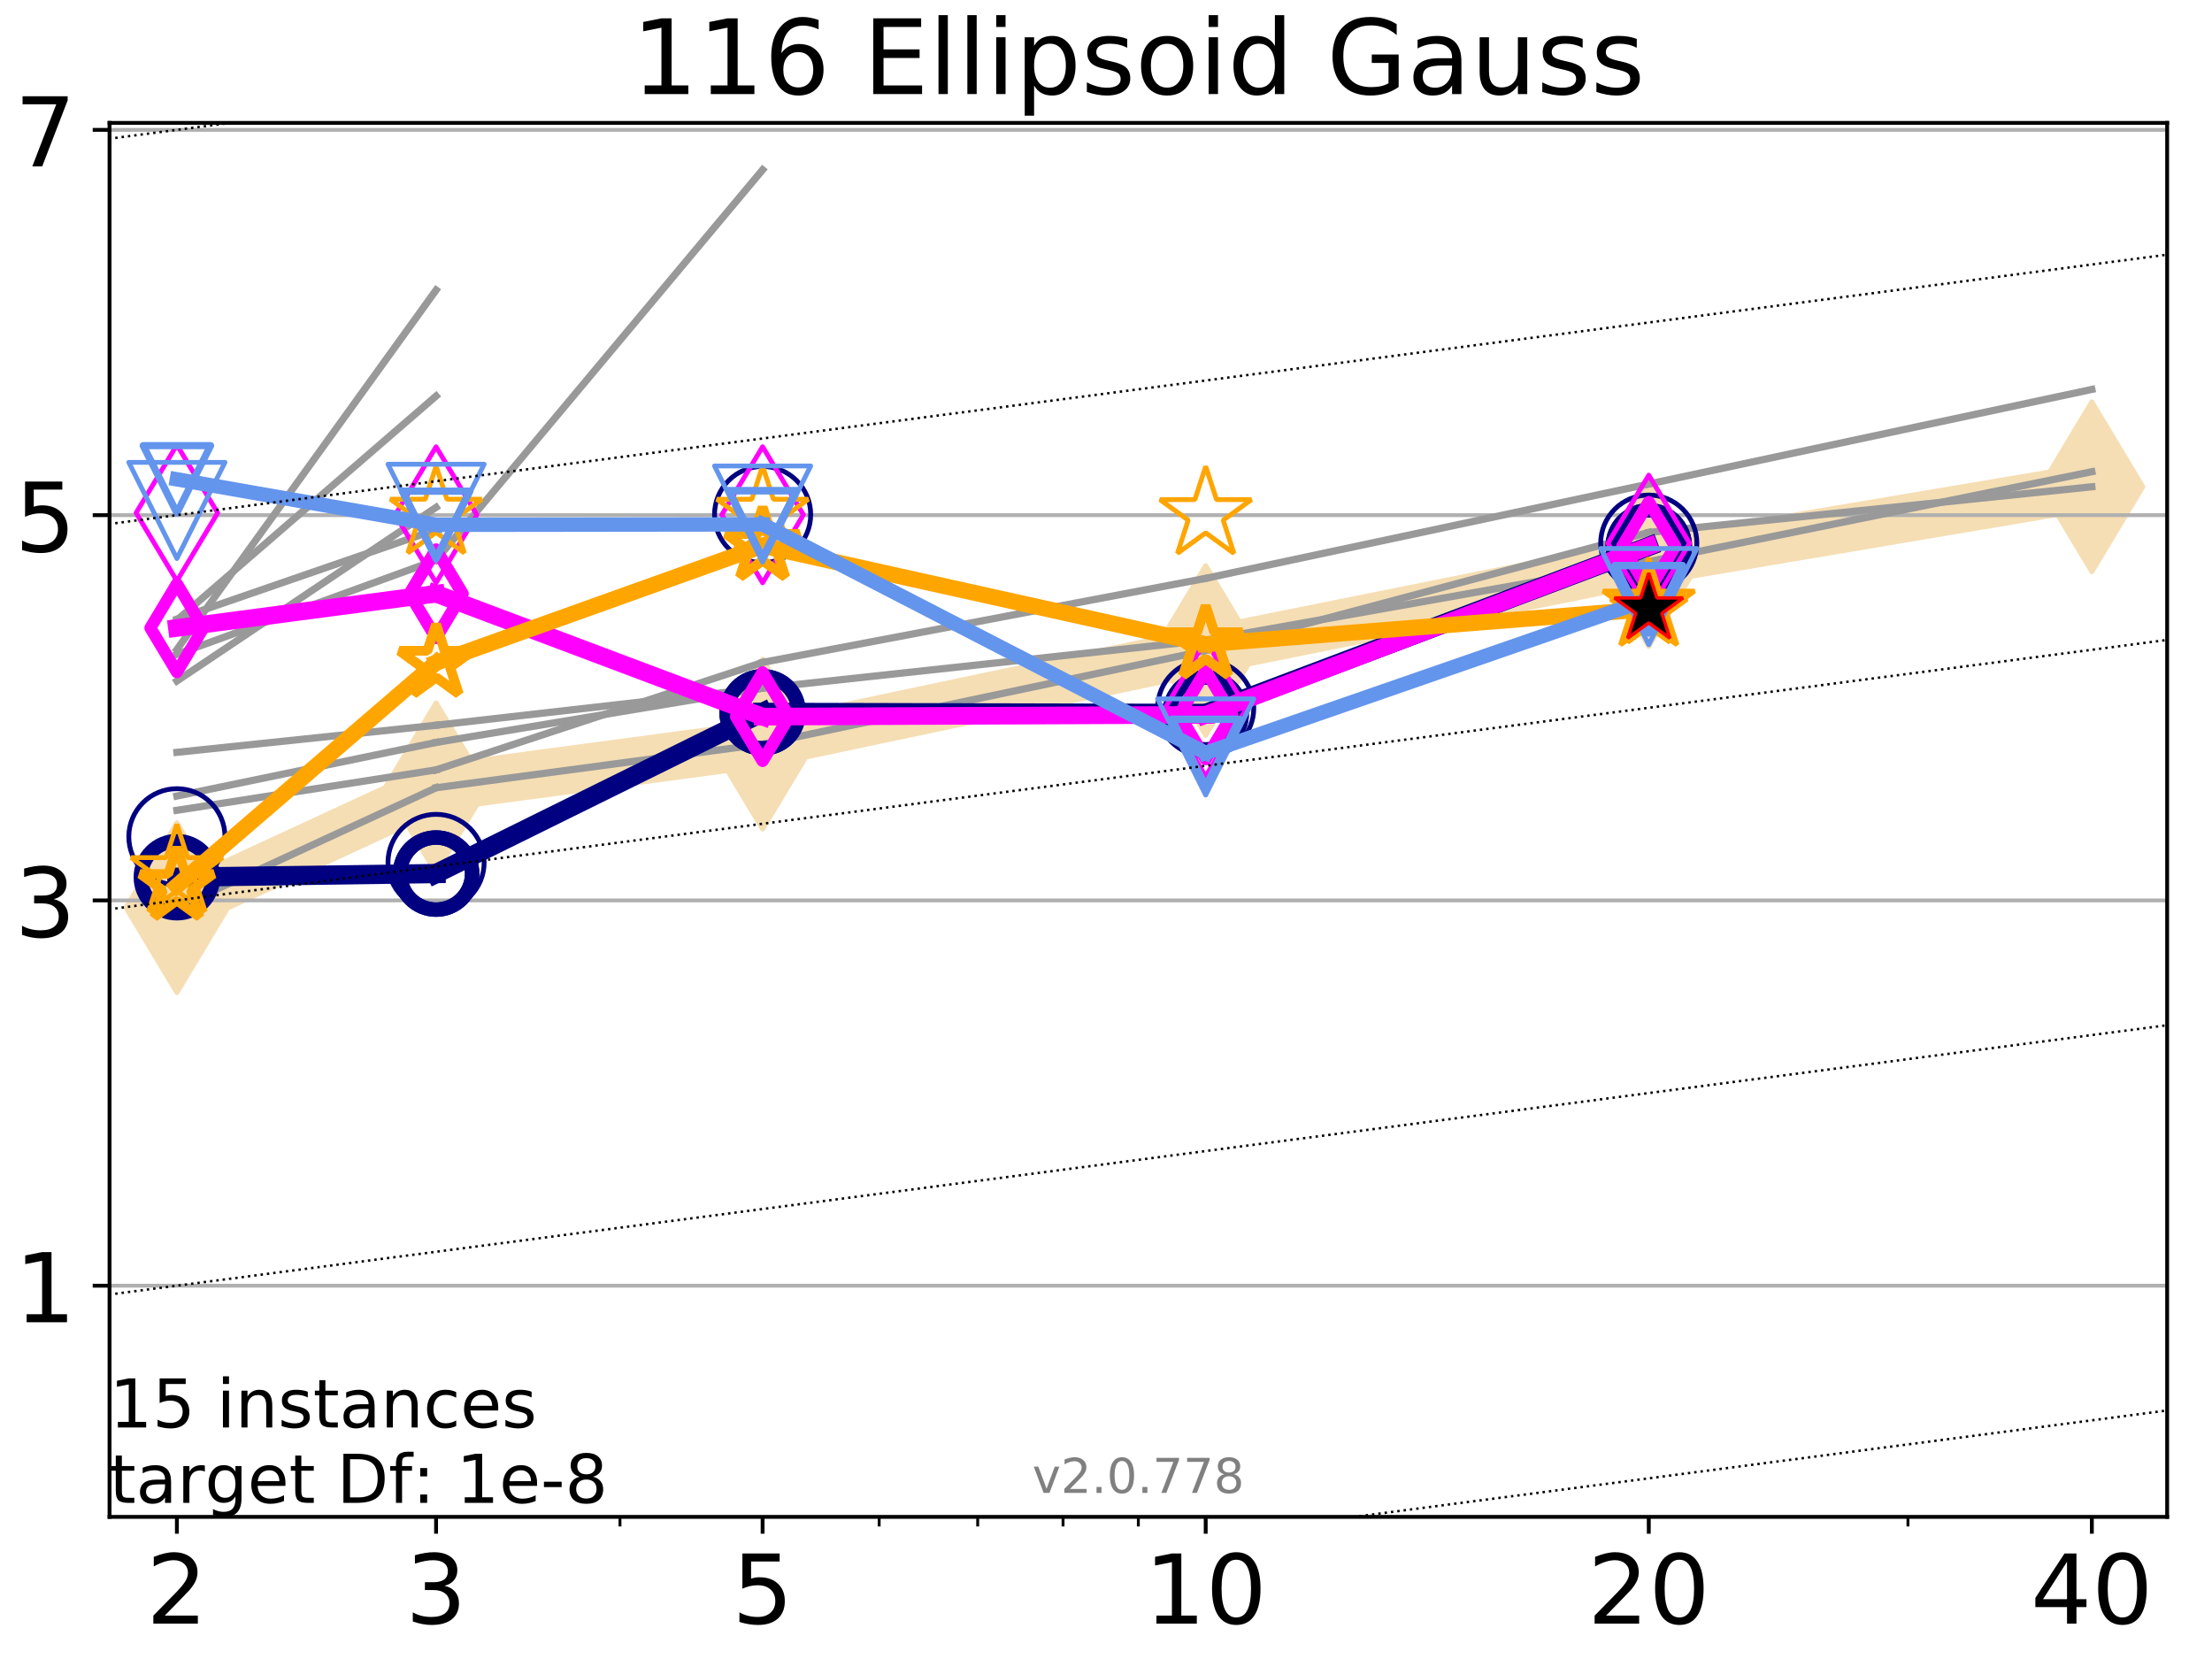 <?xml version="1.0" encoding="utf-8" standalone="no"?>
<!DOCTYPE svg PUBLIC "-//W3C//DTD SVG 1.1//EN"
  "http://www.w3.org/Graphics/SVG/1.1/DTD/svg11.dtd">
<!-- Created with matplotlib (http://matplotlib.org/) -->
<svg height="345pt" version="1.1" viewBox="0 0 460 345" width="460pt" xmlns="http://www.w3.org/2000/svg" xmlns:xlink="http://www.w3.org/1999/xlink">
 <defs>
  <style type="text/css">
*{stroke-linecap:butt;stroke-linejoin:round;}
  </style>
 </defs>
 <g id="figure_1">
  <g id="patch_1">
   <path d="M 0 345.6 
L 460.8 345.6 
L 460.8 0 
L 0 0 
z
" style="fill:#ffffff;"/>
  </g>
  <g id="axes_1">
   <g id="patch_2">
    <path d="M 22.78 315.44 
L 450.672 315.44 
L 450.672 25.56 
L 22.78 25.56 
z
" style="fill:#ffffff;"/>
   </g>
   <g id="line2d_1">
    <path clip-path="url(#p83bfa45df3)" d="M 36.786 188.755 
L 90.685 163.823 
L 158.59 154.741 
L 250.732 135.283 
L 342.873 116.777 
L 435.015 101.227 
" style="fill:none;stroke:#f5deb3;stroke-linecap:square;stroke-width:10;"/>
    <defs>
     <path d="M -0 17.678 
L 10.607 0 
L 0 -17.678 
L -10.607 -0 
z
" id="mde1e34c545" style="stroke:#f5deb3;stroke-linejoin:miter;"/>
    </defs>
    <g clip-path="url(#p83bfa45df3)">
     <use style="fill:#f5deb3;stroke:#f5deb3;stroke-linejoin:miter;" x="36.786" xlink:href="#mde1e34c545" y="188.755"/>
     <use style="fill:#f5deb3;stroke:#f5deb3;stroke-linejoin:miter;" x="90.685" xlink:href="#mde1e34c545" y="163.823"/>
     <use style="fill:#f5deb3;stroke:#f5deb3;stroke-linejoin:miter;" x="158.59" xlink:href="#mde1e34c545" y="154.741"/>
     <use style="fill:#f5deb3;stroke:#f5deb3;stroke-linejoin:miter;" x="250.732" xlink:href="#mde1e34c545" y="135.283"/>
     <use style="fill:#f5deb3;stroke:#f5deb3;stroke-linejoin:miter;" x="342.873" xlink:href="#mde1e34c545" y="116.777"/>
     <use style="fill:#f5deb3;stroke:#f5deb3;stroke-linejoin:miter;" x="435.015" xlink:href="#mde1e34c545" y="101.227"/>
    </g>
   </g>
   <g id="matplotlib.axis_1">
    <g id="xtick_1">
     <g id="line2d_2">
      <defs>
       <path d="M 0 0 
L 0 3.5 
" id="m54fc88d8c3" style="stroke:#000000;stroke-width:0.8;"/>
      </defs>
      <g>
       <use style="stroke:#000000;stroke-width:0.8;" x="36.786" xlink:href="#m54fc88d8c3" y="315.44"/>
      </g>
     </g>
     <g id="text_1">
      <!-- 2 -->
      <defs>
       <path d="M 19.188 8.297 
L 53.609 8.297 
L 53.609 0 
L 7.328 0 
L 7.328 8.297 
Q 12.938 14.109 22.625 23.891 
Q 32.328 33.688 34.812 36.531 
Q 39.547 41.844 41.422 45.531 
Q 43.312 49.219 43.312 52.781 
Q 43.312 58.594 39.234 62.25 
Q 35.156 65.922 28.609 65.922 
Q 23.969 65.922 18.812 64.312 
Q 13.672 62.703 7.812 59.422 
L 7.812 69.391 
Q 13.766 71.781 18.938 73 
Q 24.125 74.219 28.422 74.219 
Q 39.75 74.219 46.484 68.547 
Q 53.219 62.891 53.219 53.422 
Q 53.219 48.922 51.531 44.891 
Q 49.859 40.875 45.406 35.406 
Q 44.188 33.984 37.641 27.219 
Q 31.109 20.453 19.188 8.297 
z
" id="DejaVuSans-32"/>
      </defs>
      <g transform="translate(30.423 337.637)scale(0.2 -0.2)">
       <use xlink:href="#DejaVuSans-32"/>
      </g>
     </g>
    </g>
    <g id="xtick_2">
     <g id="line2d_3">
      <g>
       <use style="stroke:#000000;stroke-width:0.8;" x="90.685" xlink:href="#m54fc88d8c3" y="315.44"/>
      </g>
     </g>
     <g id="text_2">
      <!-- 3 -->
      <defs>
       <path d="M 40.578 39.312 
Q 47.656 37.797 51.625 33 
Q 55.609 28.219 55.609 21.188 
Q 55.609 10.406 48.188 4.484 
Q 40.766 -1.422 27.094 -1.422 
Q 22.516 -1.422 17.656 -0.516 
Q 12.797 0.391 7.625 2.203 
L 7.625 11.719 
Q 11.719 9.328 16.594 8.109 
Q 21.484 6.891 26.812 6.891 
Q 36.078 6.891 40.938 10.547 
Q 45.797 14.203 45.797 21.188 
Q 45.797 27.641 41.281 31.266 
Q 36.766 34.906 28.719 34.906 
L 20.219 34.906 
L 20.219 43.016 
L 29.109 43.016 
Q 36.375 43.016 40.234 45.922 
Q 44.094 48.828 44.094 54.297 
Q 44.094 59.906 40.109 62.906 
Q 36.141 65.922 28.719 65.922 
Q 24.656 65.922 20.016 65.031 
Q 15.375 64.156 9.812 62.312 
L 9.812 71.094 
Q 15.438 72.656 20.344 73.438 
Q 25.25 74.219 29.594 74.219 
Q 40.828 74.219 47.359 69.109 
Q 53.906 64.016 53.906 55.328 
Q 53.906 49.266 50.438 45.094 
Q 46.969 40.922 40.578 39.312 
z
" id="DejaVuSans-33"/>
      </defs>
      <g transform="translate(84.323 337.637)scale(0.2 -0.2)">
       <use xlink:href="#DejaVuSans-33"/>
      </g>
     </g>
    </g>
    <g id="xtick_3">
     <g id="line2d_4">
      <g>
       <use style="stroke:#000000;stroke-width:0.8;" x="158.59" xlink:href="#m54fc88d8c3" y="315.44"/>
      </g>
     </g>
     <g id="text_3">
      <!-- 5 -->
      <defs>
       <path d="M 10.797 72.906 
L 49.516 72.906 
L 49.516 64.594 
L 19.828 64.594 
L 19.828 46.734 
Q 21.969 47.469 24.109 47.828 
Q 26.266 48.188 28.422 48.188 
Q 40.625 48.188 47.75 41.5 
Q 54.891 34.812 54.891 23.391 
Q 54.891 11.625 47.562 5.094 
Q 40.234 -1.422 26.906 -1.422 
Q 22.312 -1.422 17.547 -0.641 
Q 12.797 0.141 7.719 1.703 
L 7.719 11.625 
Q 12.109 9.234 16.797 8.062 
Q 21.484 6.891 26.703 6.891 
Q 35.156 6.891 40.078 11.328 
Q 45.016 15.766 45.016 23.391 
Q 45.016 31 40.078 35.438 
Q 35.156 39.891 26.703 39.891 
Q 22.75 39.891 18.812 39.016 
Q 14.891 38.141 10.797 36.281 
z
" id="DejaVuSans-35"/>
      </defs>
      <g transform="translate(152.228 337.637)scale(0.2 -0.2)">
       <use xlink:href="#DejaVuSans-35"/>
      </g>
     </g>
    </g>
    <g id="xtick_4">
     <g id="line2d_5">
      <g>
       <use style="stroke:#000000;stroke-width:0.8;" x="250.732" xlink:href="#m54fc88d8c3" y="315.44"/>
      </g>
     </g>
     <g id="text_4">
      <!-- 10 -->
      <defs>
       <path d="M 12.406 8.297 
L 28.516 8.297 
L 28.516 63.922 
L 10.984 60.406 
L 10.984 69.391 
L 28.422 72.906 
L 38.281 72.906 
L 38.281 8.297 
L 54.391 8.297 
L 54.391 0 
L 12.406 0 
z
" id="DejaVuSans-31"/>
       <path d="M 31.781 66.406 
Q 24.172 66.406 20.328 58.906 
Q 16.5 51.422 16.5 36.375 
Q 16.5 21.391 20.328 13.891 
Q 24.172 6.391 31.781 6.391 
Q 39.453 6.391 43.281 13.891 
Q 47.125 21.391 47.125 36.375 
Q 47.125 51.422 43.281 58.906 
Q 39.453 66.406 31.781 66.406 
z
M 31.781 74.219 
Q 44.047 74.219 50.516 64.516 
Q 56.984 54.828 56.984 36.375 
Q 56.984 17.969 50.516 8.266 
Q 44.047 -1.422 31.781 -1.422 
Q 19.531 -1.422 13.062 8.266 
Q 6.594 17.969 6.594 36.375 
Q 6.594 54.828 13.062 64.516 
Q 19.531 74.219 31.781 74.219 
z
" id="DejaVuSans-30"/>
      </defs>
      <g transform="translate(238.007 337.637)scale(0.2 -0.2)">
       <use xlink:href="#DejaVuSans-31"/>
       <use x="63.623" xlink:href="#DejaVuSans-30"/>
      </g>
     </g>
    </g>
    <g id="xtick_5">
     <g id="line2d_6">
      <g>
       <use style="stroke:#000000;stroke-width:0.8;" x="342.873" xlink:href="#m54fc88d8c3" y="315.44"/>
      </g>
     </g>
     <g id="text_5">
      <!-- 20 -->
      <g transform="translate(330.148 337.637)scale(0.2 -0.2)">
       <use xlink:href="#DejaVuSans-32"/>
       <use x="63.623" xlink:href="#DejaVuSans-30"/>
      </g>
     </g>
    </g>
    <g id="xtick_6">
     <g id="line2d_7">
      <g>
       <use style="stroke:#000000;stroke-width:0.8;" x="435.015" xlink:href="#m54fc88d8c3" y="315.44"/>
      </g>
     </g>
     <g id="text_6">
      <!-- 40 -->
      <defs>
       <path d="M 37.797 64.312 
L 12.891 25.391 
L 37.797 25.391 
z
M 35.203 72.906 
L 47.609 72.906 
L 47.609 25.391 
L 58.016 25.391 
L 58.016 17.188 
L 47.609 17.188 
L 47.609 0 
L 37.797 0 
L 37.797 17.188 
L 4.891 17.188 
L 4.891 26.703 
z
" id="DejaVuSans-34"/>
      </defs>
      <g transform="translate(422.29 337.637)scale(0.2 -0.2)">
       <use xlink:href="#DejaVuSans-34"/>
       <use x="63.623" xlink:href="#DejaVuSans-30"/>
      </g>
     </g>
    </g>
    <g id="xtick_7">
     <g id="line2d_8">
      <defs>
       <path d="M 0 0 
L 0 2 
" id="mc5e3fb49e1" style="stroke:#000000;stroke-width:0.6;"/>
      </defs>
      <g>
       <use style="stroke:#000000;stroke-width:0.6;" x="36.786" xlink:href="#mc5e3fb49e1" y="315.44"/>
      </g>
     </g>
    </g>
    <g id="xtick_8">
     <g id="line2d_9">
      <g>
       <use style="stroke:#000000;stroke-width:0.6;" x="90.685" xlink:href="#mc5e3fb49e1" y="315.44"/>
      </g>
     </g>
    </g>
    <g id="xtick_9">
     <g id="line2d_10">
      <g>
       <use style="stroke:#000000;stroke-width:0.6;" x="128.927" xlink:href="#mc5e3fb49e1" y="315.44"/>
      </g>
     </g>
    </g>
    <g id="xtick_10">
     <g id="line2d_11">
      <g>
       <use style="stroke:#000000;stroke-width:0.6;" x="158.59" xlink:href="#mc5e3fb49e1" y="315.44"/>
      </g>
     </g>
    </g>
    <g id="xtick_11">
     <g id="line2d_12">
      <g>
       <use style="stroke:#000000;stroke-width:0.6;" x="182.827" xlink:href="#mc5e3fb49e1" y="315.44"/>
      </g>
     </g>
    </g>
    <g id="xtick_12">
     <g id="line2d_13">
      <g>
       <use style="stroke:#000000;stroke-width:0.6;" x="203.318" xlink:href="#mc5e3fb49e1" y="315.44"/>
      </g>
     </g>
    </g>
    <g id="xtick_13">
     <g id="line2d_14">
      <g>
       <use style="stroke:#000000;stroke-width:0.6;" x="221.069" xlink:href="#mc5e3fb49e1" y="315.44"/>
      </g>
     </g>
    </g>
    <g id="xtick_14">
     <g id="line2d_15">
      <g>
       <use style="stroke:#000000;stroke-width:0.6;" x="236.726" xlink:href="#mc5e3fb49e1" y="315.44"/>
      </g>
     </g>
    </g>
    <g id="xtick_15">
     <g id="line2d_16">
      <g>
       <use style="stroke:#000000;stroke-width:0.6;" x="342.873" xlink:href="#mc5e3fb49e1" y="315.44"/>
      </g>
     </g>
    </g>
    <g id="xtick_16">
     <g id="line2d_17">
      <g>
       <use style="stroke:#000000;stroke-width:0.6;" x="396.773" xlink:href="#mc5e3fb49e1" y="315.44"/>
      </g>
     </g>
    </g>
    <g id="xtick_17">
     <g id="line2d_18">
      <g>
       <use style="stroke:#000000;stroke-width:0.6;" x="435.015" xlink:href="#mc5e3fb49e1" y="315.44"/>
      </g>
     </g>
    </g>
   </g>
   <g id="matplotlib.axis_2">
    <g id="ytick_1">
     <g id="line2d_19">
      <path clip-path="url(#p83bfa45df3)" d="M 22.78 267.368 
L 450.672 267.368 
" style="fill:none;stroke:#b0b0b0;stroke-linecap:square;stroke-width:0.8;"/>
     </g>
     <g id="line2d_20">
      <defs>
       <path d="M 0 0 
L -3.5 0 
" id="m27f602d28d" style="stroke:#000000;stroke-width:0.8;"/>
      </defs>
      <g>
       <use style="stroke:#000000;stroke-width:0.8;" x="22.78" xlink:href="#m27f602d28d" y="267.368"/>
      </g>
     </g>
     <g id="text_7">
      <!-- 1 -->
      <g transform="translate(3.055 274.966)scale(0.2 -0.2)">
       <use xlink:href="#DejaVuSans-31"/>
      </g>
     </g>
    </g>
    <g id="ytick_2">
     <g id="line2d_21">
      <path clip-path="url(#p83bfa45df3)" d="M 22.78 187.248 
L 450.672 187.248 
" style="fill:none;stroke:#b0b0b0;stroke-linecap:square;stroke-width:0.8;"/>
     </g>
     <g id="line2d_22">
      <g>
       <use style="stroke:#000000;stroke-width:0.8;" x="22.78" xlink:href="#m27f602d28d" y="187.248"/>
      </g>
     </g>
     <g id="text_8">
      <!-- 3 -->
      <g transform="translate(3.055 194.846)scale(0.2 -0.2)">
       <use xlink:href="#DejaVuSans-33"/>
      </g>
     </g>
    </g>
    <g id="ytick_3">
     <g id="line2d_23">
      <path clip-path="url(#p83bfa45df3)" d="M 22.78 107.128 
L 450.672 107.128 
" style="fill:none;stroke:#b0b0b0;stroke-linecap:square;stroke-width:0.8;"/>
     </g>
     <g id="line2d_24">
      <g>
       <use style="stroke:#000000;stroke-width:0.8;" x="22.78" xlink:href="#m27f602d28d" y="107.128"/>
      </g>
     </g>
     <g id="text_9">
      <!-- 5 -->
      <g transform="translate(3.055 114.726)scale(0.2 -0.2)">
       <use xlink:href="#DejaVuSans-35"/>
      </g>
     </g>
    </g>
    <g id="ytick_4">
     <g id="line2d_25">
      <path clip-path="url(#p83bfa45df3)" d="M 22.78 27.007 
L 450.672 27.007 
" style="fill:none;stroke:#b0b0b0;stroke-linecap:square;stroke-width:0.8;"/>
     </g>
     <g id="line2d_26">
      <g>
       <use style="stroke:#000000;stroke-width:0.8;" x="22.78" xlink:href="#m27f602d28d" y="27.007"/>
      </g>
     </g>
     <g id="text_10">
      <!-- 7 -->
      <defs>
       <path d="M 8.203 72.906 
L 55.078 72.906 
L 55.078 68.703 
L 28.609 0 
L 18.312 0 
L 43.219 64.594 
L 8.203 64.594 
z
" id="DejaVuSans-37"/>
      </defs>
      <g transform="translate(3.055 34.606)scale(0.2 -0.2)">
       <use xlink:href="#DejaVuSans-37"/>
      </g>
     </g>
    </g>
   </g>
   <g id="line2d_27">
    <path clip-path="url(#p83bfa45df3)" d="M 36.786 128.738 
L 90.685 110.133 
" style="fill:none;stroke:#999999;stroke-linecap:square;stroke-width:1.5;"/>
   </g>
   <g id="line2d_28">
    <path clip-path="url(#p83bfa45df3)" d="M 90.685 110.133 
" style="fill:none;stroke:#999999;stroke-linecap:square;stroke-width:1.5;"/>
   </g>
   <g id="line2d_29"/>
   <g id="line2d_30"/>
   <g id="line2d_31">
    <path clip-path="url(#p83bfa45df3)" d="M 36.786 188.754 
L 90.685 163.822 
" style="fill:none;stroke:#999999;stroke-linecap:square;stroke-width:1.5;"/>
   </g>
   <g id="line2d_32">
    <path clip-path="url(#p83bfa45df3)" d="M 90.685 163.822 
L 158.59 154.742 
" style="fill:none;stroke:#999999;stroke-linecap:square;stroke-width:1.5;"/>
   </g>
   <g id="line2d_33">
    <path clip-path="url(#p83bfa45df3)" d="M 158.59 154.742 
L 250.732 135.283 
" style="fill:none;stroke:#999999;stroke-linecap:square;stroke-width:1.5;"/>
   </g>
   <g id="line2d_34">
    <path clip-path="url(#p83bfa45df3)" d="M 250.732 135.283 
L 342.873 110.725 
" style="fill:none;stroke:#999999;stroke-linecap:square;stroke-width:1.5;"/>
   </g>
   <g id="line2d_35">
    <path clip-path="url(#p83bfa45df3)" d="M 342.873 110.725 
L 435.015 101.227 
" style="fill:none;stroke:#999999;stroke-linecap:square;stroke-width:1.5;"/>
   </g>
   <g id="line2d_36">
    <path clip-path="url(#p83bfa45df3)" d="M 435.015 101.227 
" style="fill:none;stroke:#999999;stroke-linecap:square;stroke-width:1.5;"/>
   </g>
   <g id="line2d_37"/>
   <g id="line2d_38"/>
   <g id="line2d_39"/>
   <g id="line2d_40"/>
   <g id="line2d_41"/>
   <g id="line2d_42"/>
   <g id="line2d_43">
    <path clip-path="url(#p83bfa45df3)" d="M 36.786 156.451 
L 90.685 150.819 
" style="fill:none;stroke:#999999;stroke-linecap:square;stroke-width:1.5;"/>
   </g>
   <g id="line2d_44">
    <path clip-path="url(#p83bfa45df3)" d="M 90.685 150.819 
L 158.59 143.107 
" style="fill:none;stroke:#999999;stroke-linecap:square;stroke-width:1.5;"/>
   </g>
   <g id="line2d_45">
    <path clip-path="url(#p83bfa45df3)" d="M 158.59 143.107 
L 250.732 133.137 
" style="fill:none;stroke:#999999;stroke-linecap:square;stroke-width:1.5;"/>
   </g>
   <g id="line2d_46">
    <path clip-path="url(#p83bfa45df3)" d="M 250.732 133.137 
L 342.873 116.777 
" style="fill:none;stroke:#999999;stroke-linecap:square;stroke-width:1.5;"/>
   </g>
   <g id="line2d_47">
    <path clip-path="url(#p83bfa45df3)" d="M 342.873 116.777 
L 435.015 98.096 
" style="fill:none;stroke:#999999;stroke-linecap:square;stroke-width:1.5;"/>
   </g>
   <g id="line2d_48">
    <path clip-path="url(#p83bfa45df3)" d="M 435.015 98.096 
" style="fill:none;stroke:#999999;stroke-linecap:square;stroke-width:1.5;"/>
   </g>
   <g id="line2d_49"/>
   <g id="line2d_50"/>
   <g id="line2d_51"/>
   <g id="line2d_52"/>
   <g id="line2d_53"/>
   <g id="line2d_54"/>
   <g id="line2d_55">
    <path clip-path="url(#p83bfa45df3)" d="M 36.786 140.454 
" style="fill:none;stroke:#999999;stroke-linecap:square;stroke-width:1.5;"/>
   </g>
   <g id="line2d_56"/>
   <g id="line2d_57"/>
   <g id="line2d_58">
    <path clip-path="url(#p83bfa45df3)" d="M 36.786 128.962 
L 90.685 82.357 
" style="fill:none;stroke:#999999;stroke-linecap:square;stroke-width:1.5;"/>
   </g>
   <g id="line2d_59">
    <path clip-path="url(#p83bfa45df3)" d="M 90.685 82.357 
" style="fill:none;stroke:#999999;stroke-linecap:square;stroke-width:1.5;"/>
   </g>
   <g id="line2d_60"/>
   <g id="line2d_61"/>
   <g id="line2d_62"/>
   <g id="line2d_63"/>
   <g id="line2d_64"/>
   <g id="line2d_65"/>
   <g id="line2d_66">
    <path clip-path="url(#p83bfa45df3)" d="M 36.786 165.542 
L 90.685 154.394 
" style="fill:none;stroke:#999999;stroke-linecap:square;stroke-width:1.5;"/>
   </g>
   <g id="line2d_67">
    <path clip-path="url(#p83bfa45df3)" d="M 90.685 154.394 
L 158.59 143.118 
" style="fill:none;stroke:#999999;stroke-linecap:square;stroke-width:1.5;"/>
   </g>
   <g id="line2d_68">
    <path clip-path="url(#p83bfa45df3)" d="M 158.59 143.118 
" style="fill:none;stroke:#999999;stroke-linecap:square;stroke-width:1.5;"/>
   </g>
   <g id="line2d_69"/>
   <g id="line2d_70"/>
   <g id="line2d_71">
    <path clip-path="url(#p83bfa45df3)" d="M 36.786 141.606 
L 90.685 105.512 
" style="fill:none;stroke:#999999;stroke-linecap:square;stroke-width:1.5;"/>
   </g>
   <g id="line2d_72">
    <path clip-path="url(#p83bfa45df3)" d="M 90.685 105.512 
" style="fill:none;stroke:#999999;stroke-linecap:square;stroke-width:1.5;"/>
   </g>
   <g id="line2d_73"/>
   <g id="line2d_74"/>
   <g id="line2d_75"/>
   <g id="line2d_76"/>
   <g id="line2d_77">
    <path clip-path="url(#p83bfa45df3)" d="M 36.786 40.213 
" style="fill:none;stroke:#999999;stroke-linecap:square;stroke-width:1.5;"/>
   </g>
   <g id="line2d_78"/>
   <g id="line2d_79"/>
   <g id="line2d_80">
    <path clip-path="url(#p83bfa45df3)" d="M 36.786 116.407 
" style="fill:none;stroke:#999999;stroke-linecap:square;stroke-width:1.5;"/>
   </g>
   <g id="line2d_81"/>
   <g id="line2d_82"/>
   <g id="line2d_83">
    <path clip-path="url(#p83bfa45df3)" d="M 36.786 135.061 
L 90.685 60.324 
" style="fill:none;stroke:#999999;stroke-linecap:square;stroke-width:1.5;"/>
   </g>
   <g id="line2d_84">
    <path clip-path="url(#p83bfa45df3)" d="M 90.685 60.324 
" style="fill:none;stroke:#999999;stroke-linecap:square;stroke-width:1.5;"/>
   </g>
   <g id="line2d_85"/>
   <g id="line2d_86"/>
   <g id="line2d_87"/>
   <g id="line2d_88"/>
   <g id="line2d_89"/>
   <g id="line2d_90"/>
   <g id="line2d_91">
    <path clip-path="url(#p83bfa45df3)" d="M 36.786 136.069 
L 90.685 116.478 
" style="fill:none;stroke:#999999;stroke-linecap:square;stroke-width:1.5;"/>
   </g>
   <g id="line2d_92">
    <path clip-path="url(#p83bfa45df3)" d="M 90.685 116.478 
L 158.59 35.311 
" style="fill:none;stroke:#999999;stroke-linecap:square;stroke-width:1.5;"/>
   </g>
   <g id="line2d_93">
    <path clip-path="url(#p83bfa45df3)" d="M 158.59 35.311 
" style="fill:none;stroke:#999999;stroke-linecap:square;stroke-width:1.5;"/>
   </g>
   <g id="line2d_94"/>
   <g id="line2d_95"/>
   <g id="line2d_96">
    <path clip-path="url(#p83bfa45df3)" d="M 36.786 168.51 
L 90.685 160.1 
" style="fill:none;stroke:#999999;stroke-linecap:square;stroke-width:1.5;"/>
   </g>
   <g id="line2d_97">
    <path clip-path="url(#p83bfa45df3)" d="M 90.685 160.1 
L 158.59 137.753 
" style="fill:none;stroke:#999999;stroke-linecap:square;stroke-width:1.5;"/>
   </g>
   <g id="line2d_98">
    <path clip-path="url(#p83bfa45df3)" d="M 158.59 137.753 
L 250.732 120.274 
" style="fill:none;stroke:#999999;stroke-linecap:square;stroke-width:1.5;"/>
   </g>
   <g id="line2d_99">
    <path clip-path="url(#p83bfa45df3)" d="M 250.732 120.274 
L 342.873 100.65 
" style="fill:none;stroke:#999999;stroke-linecap:square;stroke-width:1.5;"/>
   </g>
   <g id="line2d_100">
    <path clip-path="url(#p83bfa45df3)" d="M 342.873 100.65 
L 435.015 80.98 
" style="fill:none;stroke:#999999;stroke-linecap:square;stroke-width:1.5;"/>
   </g>
   <g id="line2d_101">
    <path clip-path="url(#p83bfa45df3)" d="M 435.015 80.98 
" style="fill:none;stroke:#999999;stroke-linecap:square;stroke-width:1.5;"/>
   </g>
   <g id="line2d_102"/>
   <g id="line2d_103"/>
   <g id="line2d_104">
    <path clip-path="url(#p83bfa45df3)" d="M 36.786 182.414 
L 90.685 181.663 
" style="fill:none;stroke:#000080;stroke-linecap:square;stroke-width:4;"/>
    <defs>
     <path d="M 0 7.5 
C 1.989 7.5 3.897 6.71 5.303 5.303 
C 6.71 3.897 7.5 1.989 7.5 0 
C 7.5 -1.989 6.71 -3.897 5.303 -5.303 
C 3.897 -6.71 1.989 -7.5 0 -7.5 
C -1.989 -7.5 -3.897 -6.71 -5.303 -5.303 
C -6.71 -3.897 -7.5 -1.989 -7.5 0 
C -7.5 1.989 -6.71 3.897 -5.303 5.303 
C -3.897 6.71 -1.989 7.5 0 7.5 
z
" id="mf2d9e1c650" style="stroke:#000080;stroke-width:3;"/>
    </defs>
    <g clip-path="url(#p83bfa45df3)">
     <use style="fill:none;stroke:#000080;stroke-width:3;" x="36.786" xlink:href="#mf2d9e1c650" y="182.414"/>
     <use style="fill:none;stroke:#000080;stroke-width:3;" x="90.685" xlink:href="#mf2d9e1c650" y="181.663"/>
    </g>
   </g>
   <g id="line2d_105">
    <path clip-path="url(#p83bfa45df3)" d="M 90.685 181.663 
L 158.59 148.138 
" style="fill:none;stroke:#000080;stroke-linecap:square;stroke-width:4;"/>
    <g clip-path="url(#p83bfa45df3)">
     <use style="fill:none;stroke:#000080;stroke-width:3;" x="90.685" xlink:href="#mf2d9e1c650" y="181.663"/>
     <use style="fill:none;stroke:#000080;stroke-width:3;" x="158.59" xlink:href="#mf2d9e1c650" y="148.138"/>
    </g>
   </g>
   <g id="line2d_106">
    <path clip-path="url(#p83bfa45df3)" d="M 158.59 148.138 
L 250.732 148.359 
" style="fill:none;stroke:#000080;stroke-linecap:square;stroke-width:4;"/>
    <g clip-path="url(#p83bfa45df3)">
     <use style="fill:none;stroke:#000080;stroke-width:3;" x="158.59" xlink:href="#mf2d9e1c650" y="148.138"/>
     <use style="fill:none;stroke:#000080;stroke-width:3;" x="250.732" xlink:href="#mf2d9e1c650" y="148.359"/>
    </g>
   </g>
   <g id="line2d_107">
    <path clip-path="url(#p83bfa45df3)" d="M 250.732 148.359 
L 342.873 113.618 
" style="fill:none;stroke:#000080;stroke-linecap:square;stroke-width:4;"/>
    <g clip-path="url(#p83bfa45df3)">
     <use style="fill:none;stroke:#000080;stroke-width:3;" x="250.732" xlink:href="#mf2d9e1c650" y="148.359"/>
     <use style="fill:none;stroke:#000080;stroke-width:3;" x="342.873" xlink:href="#mf2d9e1c650" y="113.618"/>
    </g>
   </g>
   <g id="line2d_108">
    <path clip-path="url(#p83bfa45df3)" d="M 342.873 113.618 
" style="fill:none;stroke:#000080;stroke-linecap:square;stroke-width:4;"/>
    <g clip-path="url(#p83bfa45df3)">
     <use style="fill:none;stroke:#000080;stroke-width:3;" x="342.873" xlink:href="#mf2d9e1c650" y="113.618"/>
    </g>
   </g>
   <g id="line2d_109"/>
   <g id="line2d_110">
    <defs>
     <path d="M 0 10 
C 2.652 10 5.196 8.946 7.071 7.071 
C 8.946 5.196 10 2.652 10 0 
C 10 -2.652 8.946 -5.196 7.071 -7.071 
C 5.196 -8.946 2.652 -10 0 -10 
C -2.652 -10 -5.196 -8.946 -7.071 -7.071 
C -8.946 -5.196 -10 -2.652 -10 0 
C -10 2.652 -8.946 5.196 -7.071 7.071 
C -5.196 8.946 -2.652 10 0 10 
z
" id="mee9c551b38" style="stroke:#000080;"/>
    </defs>
    <g clip-path="url(#p83bfa45df3)">
     <use style="fill:none;stroke:#000080;" x="36.786" xlink:href="#mee9c551b38" y="174.011"/>
     <use style="fill:none;stroke:#000080;" x="90.685" xlink:href="#mee9c551b38" y="179.345"/>
     <use style="fill:none;stroke:#000080;" x="158.59" xlink:href="#mee9c551b38" y="107.005"/>
     <use style="fill:none;stroke:#000080;" x="250.732" xlink:href="#mee9c551b38" y="147.259"/>
     <use style="fill:none;stroke:#000080;" x="342.873" xlink:href="#mee9c551b38" y="112.95"/>
    </g>
   </g>
   <g id="line2d_111">
    <path clip-path="url(#p83bfa45df3)" d="M 36.786 130.583 
L 90.685 123.472 
" style="fill:none;stroke:#ff00ff;stroke-linecap:square;stroke-width:3.667;"/>
    <defs>
     <path d="M -0 9.192 
L 5.515 0 
L 0 -9.192 
L -5.515 -0 
z
" id="m4f4377db02" style="stroke:#ff00ff;stroke-linejoin:miter;stroke-width:2.5;"/>
    </defs>
    <g clip-path="url(#p83bfa45df3)">
     <use style="fill:none;stroke:#ff00ff;stroke-linejoin:miter;stroke-width:2.5;" x="36.786" xlink:href="#m4f4377db02" y="130.583"/>
     <use style="fill:none;stroke:#ff00ff;stroke-linejoin:miter;stroke-width:2.5;" x="90.685" xlink:href="#m4f4377db02" y="123.472"/>
    </g>
   </g>
   <g id="line2d_112">
    <path clip-path="url(#p83bfa45df3)" d="M 90.685 123.472 
L 158.59 149.027 
" style="fill:none;stroke:#ff00ff;stroke-linecap:square;stroke-width:3.667;"/>
    <g clip-path="url(#p83bfa45df3)">
     <use style="fill:none;stroke:#ff00ff;stroke-linejoin:miter;stroke-width:2.5;" x="90.685" xlink:href="#m4f4377db02" y="123.472"/>
     <use style="fill:none;stroke:#ff00ff;stroke-linejoin:miter;stroke-width:2.5;" x="158.59" xlink:href="#m4f4377db02" y="149.027"/>
    </g>
   </g>
   <g id="line2d_113">
    <path clip-path="url(#p83bfa45df3)" d="M 158.59 149.027 
L 250.732 148.654 
" style="fill:none;stroke:#ff00ff;stroke-linecap:square;stroke-width:3.667;"/>
    <g clip-path="url(#p83bfa45df3)">
     <use style="fill:none;stroke:#ff00ff;stroke-linejoin:miter;stroke-width:2.5;" x="158.59" xlink:href="#m4f4377db02" y="149.027"/>
     <use style="fill:none;stroke:#ff00ff;stroke-linejoin:miter;stroke-width:2.5;" x="250.732" xlink:href="#m4f4377db02" y="148.654"/>
    </g>
   </g>
   <g id="line2d_114">
    <path clip-path="url(#p83bfa45df3)" d="M 250.732 148.654 
L 342.873 113.605 
" style="fill:none;stroke:#ff00ff;stroke-linecap:square;stroke-width:3.667;"/>
    <g clip-path="url(#p83bfa45df3)">
     <use style="fill:none;stroke:#ff00ff;stroke-linejoin:miter;stroke-width:2.5;" x="250.732" xlink:href="#m4f4377db02" y="148.654"/>
     <use style="fill:none;stroke:#ff00ff;stroke-linejoin:miter;stroke-width:2.5;" x="342.873" xlink:href="#m4f4377db02" y="113.605"/>
    </g>
   </g>
   <g id="line2d_115">
    <path clip-path="url(#p83bfa45df3)" d="M 342.873 113.605 
" style="fill:none;stroke:#ff00ff;stroke-linecap:square;stroke-width:3.667;"/>
    <g clip-path="url(#p83bfa45df3)">
     <use style="fill:none;stroke:#ff00ff;stroke-linejoin:miter;stroke-width:2.5;" x="342.873" xlink:href="#m4f4377db02" y="113.605"/>
    </g>
   </g>
   <g id="line2d_116"/>
   <g id="line2d_117">
    <defs>
     <path d="M -0 14.142 
L 8.485 0 
L -0 -14.142 
L -8.485 -0 
z
" id="m054b848d67" style="stroke:#ff00ff;stroke-linejoin:miter;"/>
    </defs>
    <g clip-path="url(#p83bfa45df3)">
     <use style="fill:none;stroke:#ff00ff;stroke-linejoin:miter;" x="36.786" xlink:href="#m054b848d67" y="106.664"/>
     <use style="fill:none;stroke:#ff00ff;stroke-linejoin:miter;" x="90.685" xlink:href="#m054b848d67" y="107.058"/>
     <use style="fill:none;stroke:#ff00ff;stroke-linejoin:miter;" x="158.59" xlink:href="#m054b848d67" y="107.048"/>
     <use style="fill:none;stroke:#ff00ff;stroke-linejoin:miter;" x="250.732" xlink:href="#m054b848d67" y="147.299"/>
     <use style="fill:none;stroke:#ff00ff;stroke-linejoin:miter;" x="342.873" xlink:href="#m054b848d67" y="112.962"/>
    </g>
   </g>
   <g id="line2d_118">
    <path clip-path="url(#p83bfa45df3)" d="M 36.786 184.215 
L 90.685 137.815 
" style="fill:none;stroke:#ffa500;stroke-linecap:square;stroke-width:3.333;"/>
    <defs>
     <path d="M 0 -8 
L -1.796 -2.472 
L -7.608 -2.472 
L -2.906 0.944 
L -4.702 6.472 
L -0 3.056 
L 4.702 6.472 
L 2.906 0.944 
L 7.608 -2.472 
L 1.796 -2.472 
z
" id="m88d62bd884" style="stroke:#ffa500;stroke-linejoin:bevel;stroke-width:2;"/>
    </defs>
    <g clip-path="url(#p83bfa45df3)">
     <use style="fill:none;stroke:#ffa500;stroke-linejoin:bevel;stroke-width:2;" x="36.786" xlink:href="#m88d62bd884" y="184.215"/>
     <use style="fill:none;stroke:#ffa500;stroke-linejoin:bevel;stroke-width:2;" x="90.685" xlink:href="#m88d62bd884" y="137.815"/>
    </g>
   </g>
   <g id="line2d_119">
    <path clip-path="url(#p83bfa45df3)" d="M 90.685 137.815 
L 158.59 113.51 
" style="fill:none;stroke:#ffa500;stroke-linecap:square;stroke-width:3.333;"/>
    <g clip-path="url(#p83bfa45df3)">
     <use style="fill:none;stroke:#ffa500;stroke-linejoin:bevel;stroke-width:2;" x="90.685" xlink:href="#m88d62bd884" y="137.815"/>
     <use style="fill:none;stroke:#ffa500;stroke-linejoin:bevel;stroke-width:2;" x="158.59" xlink:href="#m88d62bd884" y="113.51"/>
    </g>
   </g>
   <g id="line2d_120">
    <path clip-path="url(#p83bfa45df3)" d="M 158.59 113.51 
L 250.732 133.965 
" style="fill:none;stroke:#ffa500;stroke-linecap:square;stroke-width:3.333;"/>
    <g clip-path="url(#p83bfa45df3)">
     <use style="fill:none;stroke:#ffa500;stroke-linejoin:bevel;stroke-width:2;" x="158.59" xlink:href="#m88d62bd884" y="113.51"/>
     <use style="fill:none;stroke:#ffa500;stroke-linejoin:bevel;stroke-width:2;" x="250.732" xlink:href="#m88d62bd884" y="133.965"/>
    </g>
   </g>
   <g id="line2d_121">
    <path clip-path="url(#p83bfa45df3)" d="M 250.732 133.965 
L 342.873 126.665 
" style="fill:none;stroke:#ffa500;stroke-linecap:square;stroke-width:3.333;"/>
    <g clip-path="url(#p83bfa45df3)">
     <use style="fill:none;stroke:#ffa500;stroke-linejoin:bevel;stroke-width:2;" x="250.732" xlink:href="#m88d62bd884" y="133.965"/>
     <use style="fill:none;stroke:#ffa500;stroke-linejoin:bevel;stroke-width:2;" x="342.873" xlink:href="#m88d62bd884" y="126.665"/>
    </g>
   </g>
   <g id="line2d_122">
    <path clip-path="url(#p83bfa45df3)" d="M 342.873 126.665 
" style="fill:none;stroke:#ffa500;stroke-linecap:square;stroke-width:3.333;"/>
    <g clip-path="url(#p83bfa45df3)">
     <use style="fill:none;stroke:#ffa500;stroke-linejoin:bevel;stroke-width:2;" x="342.873" xlink:href="#m88d62bd884" y="126.665"/>
    </g>
   </g>
   <g id="line2d_123"/>
   <g id="line2d_124">
    <defs>
     <path d="M 0 -10 
L -2.245 -3.09 
L -9.511 -3.09 
L -3.633 1.18 
L -5.878 8.09 
L -0 3.82 
L 5.878 8.09 
L 3.633 1.18 
L 9.511 -3.09 
L 2.245 -3.09 
z
" id="m2bfb5a0d76" style="stroke:#ffa500;stroke-linejoin:bevel;"/>
    </defs>
    <g clip-path="url(#p83bfa45df3)">
     <use style="fill:none;stroke:#ffa500;stroke-linejoin:bevel;" x="36.786" xlink:href="#m2bfb5a0d76" y="181.437"/>
     <use style="fill:none;stroke:#ffa500;stroke-linejoin:bevel;" x="90.685" xlink:href="#m2bfb5a0d76" y="106.903"/>
     <use style="fill:none;stroke:#ffa500;stroke-linejoin:bevel;" x="158.59" xlink:href="#m2bfb5a0d76" y="106.915"/>
     <use style="fill:none;stroke:#ffa500;stroke-linejoin:bevel;" x="250.732" xlink:href="#m2bfb5a0d76" y="106.989"/>
     <use style="fill:none;stroke:#ffa500;stroke-linejoin:bevel;" x="342.873" xlink:href="#m2bfb5a0d76" y="126.006"/>
    </g>
   </g>
   <g id="line2d_125">
    <path clip-path="url(#p83bfa45df3)" d="M 36.786 99.677 
L 90.685 109.135 
" style="fill:none;stroke:#6495ed;stroke-linecap:square;stroke-width:3;"/>
    <defs>
     <path d="M -0 7 
L 7 -7 
L -7 -7 
z
" id="m55f83f9c10" style="stroke:#6495ed;stroke-linejoin:miter;stroke-width:1.5;"/>
    </defs>
    <g clip-path="url(#p83bfa45df3)">
     <use style="fill:none;stroke:#6495ed;stroke-linejoin:miter;stroke-width:1.5;" x="36.786" xlink:href="#m55f83f9c10" y="99.677"/>
     <use style="fill:none;stroke:#6495ed;stroke-linejoin:miter;stroke-width:1.5;" x="90.685" xlink:href="#m55f83f9c10" y="109.135"/>
    </g>
   </g>
   <g id="line2d_126">
    <path clip-path="url(#p83bfa45df3)" d="M 90.685 109.135 
L 158.59 109.051 
" style="fill:none;stroke:#6495ed;stroke-linecap:square;stroke-width:3;"/>
    <g clip-path="url(#p83bfa45df3)">
     <use style="fill:none;stroke:#6495ed;stroke-linejoin:miter;stroke-width:1.5;" x="90.685" xlink:href="#m55f83f9c10" y="109.135"/>
     <use style="fill:none;stroke:#6495ed;stroke-linejoin:miter;stroke-width:1.5;" x="158.59" xlink:href="#m55f83f9c10" y="109.051"/>
    </g>
   </g>
   <g id="line2d_127">
    <path clip-path="url(#p83bfa45df3)" d="M 158.59 109.051 
L 250.732 156.576 
" style="fill:none;stroke:#6495ed;stroke-linecap:square;stroke-width:3;"/>
    <g clip-path="url(#p83bfa45df3)">
     <use style="fill:none;stroke:#6495ed;stroke-linejoin:miter;stroke-width:1.5;" x="158.59" xlink:href="#m55f83f9c10" y="109.051"/>
     <use style="fill:none;stroke:#6495ed;stroke-linejoin:miter;stroke-width:1.5;" x="250.732" xlink:href="#m55f83f9c10" y="156.576"/>
    </g>
   </g>
   <g id="line2d_128">
    <path clip-path="url(#p83bfa45df3)" d="M 250.732 156.576 
L 342.873 124.613 
" style="fill:none;stroke:#6495ed;stroke-linecap:square;stroke-width:3;"/>
    <g clip-path="url(#p83bfa45df3)">
     <use style="fill:none;stroke:#6495ed;stroke-linejoin:miter;stroke-width:1.5;" x="250.732" xlink:href="#m55f83f9c10" y="156.576"/>
     <use style="fill:none;stroke:#6495ed;stroke-linejoin:miter;stroke-width:1.5;" x="342.873" xlink:href="#m55f83f9c10" y="124.613"/>
    </g>
   </g>
   <g id="line2d_129">
    <path clip-path="url(#p83bfa45df3)" d="M 342.873 124.613 
" style="fill:none;stroke:#6495ed;stroke-linecap:square;stroke-width:3;"/>
    <g clip-path="url(#p83bfa45df3)">
     <use style="fill:none;stroke:#6495ed;stroke-linejoin:miter;stroke-width:1.5;" x="342.873" xlink:href="#m55f83f9c10" y="124.613"/>
    </g>
   </g>
   <g id="line2d_130"/>
   <g id="line2d_131">
    <defs>
     <path d="M -0 10 
L 10 -10 
L -10 -10 
z
" id="mf507f607e3" style="stroke:#6495ed;stroke-linejoin:miter;"/>
    </defs>
    <g clip-path="url(#p83bfa45df3)">
     <use style="fill:none;stroke:#6495ed;stroke-linejoin:miter;" x="36.786" xlink:href="#mf507f607e3" y="106.15"/>
     <use style="fill:none;stroke:#6495ed;stroke-linejoin:miter;" x="90.685" xlink:href="#mf507f607e3" y="106.54"/>
     <use style="fill:none;stroke:#6495ed;stroke-linejoin:miter;" x="158.59" xlink:href="#mf507f607e3" y="106.901"/>
     <use style="fill:none;stroke:#6495ed;stroke-linejoin:miter;" x="250.732" xlink:href="#mf507f607e3" y="155.338"/>
     <use style="fill:none;stroke:#6495ed;stroke-linejoin:miter;" x="342.873" xlink:href="#mf507f607e3" y="124.069"/>
    </g>
   </g>
   <g id="line2d_132">
    <defs>
     <path d="M 0 -7.5 
L -1.684 -2.318 
L -7.133 -2.318 
L -2.725 0.885 
L -4.408 6.068 
L -0 2.865 
L 4.408 6.068 
L 2.725 0.885 
L 7.133 -2.318 
L 1.684 -2.318 
z
" id="m133878c288" style="stroke:#ff0000;stroke-linejoin:bevel;stroke-width:0.7;"/>
    </defs>
    <g clip-path="url(#p83bfa45df3)">
     <use style="stroke:#ff0000;stroke-linejoin:bevel;stroke-width:0.7;" x="342.873" xlink:href="#m133878c288" y="126.665"/>
    </g>
   </g>
   <g id="line2d_133">
    <path clip-path="url(#p83bfa45df3)" d="M 43.571 346.6 
L 461.8 291.863 
" style="fill:none;stroke:#000000;stroke-dasharray:0.5,0.825;stroke-dashoffset:0;stroke-width:0.5;"/>
   </g>
   <g id="line2d_134">
    <path clip-path="url(#p83bfa45df3)" d="M -1 272.313 
L 461.8 211.743 
" style="fill:none;stroke:#000000;stroke-dasharray:0.5,0.825;stroke-dashoffset:0;stroke-width:0.5;"/>
   </g>
   <g id="line2d_135">
    <path clip-path="url(#p83bfa45df3)" d="M -1 192.193 
L 461.8 131.623 
" style="fill:none;stroke:#000000;stroke-dasharray:0.5,0.825;stroke-dashoffset:0;stroke-width:0.5;"/>
   </g>
   <g id="line2d_136">
    <path clip-path="url(#p83bfa45df3)" d="M -1 112.073 
L 461.8 51.503 
" style="fill:none;stroke:#000000;stroke-dasharray:0.5,0.825;stroke-dashoffset:0;stroke-width:0.5;"/>
   </g>
   <g id="line2d_137">
    <path clip-path="url(#p83bfa45df3)" d="M -1 31.953 
L 250.783 -1 
" style="fill:none;stroke:#000000;stroke-dasharray:0.5,0.825;stroke-dashoffset:0;stroke-width:0.5;"/>
   </g>
   <g id="patch_3">
    <path d="M 22.78 315.44 
L 22.78 25.56 
" style="fill:none;stroke:#000000;stroke-linecap:square;stroke-linejoin:miter;stroke-width:0.8;"/>
   </g>
   <g id="patch_4">
    <path d="M 450.672 315.44 
L 450.672 25.56 
" style="fill:none;stroke:#000000;stroke-linecap:square;stroke-linejoin:miter;stroke-width:0.8;"/>
   </g>
   <g id="patch_5">
    <path d="M 22.78 315.44 
L 450.672 315.44 
" style="fill:none;stroke:#000000;stroke-linecap:square;stroke-linejoin:miter;stroke-width:0.8;"/>
   </g>
   <g id="patch_6">
    <path d="M 22.78 25.56 
L 450.672 25.56 
" style="fill:none;stroke:#000000;stroke-linecap:square;stroke-linejoin:miter;stroke-width:0.8;"/>
   </g>
   <g id="text_11">
    <!-- 15 instances -->
    <defs>
     <path id="DejaVuSans-20"/>
     <path d="M 9.422 54.688 
L 18.406 54.688 
L 18.406 0 
L 9.422 0 
z
M 9.422 75.984 
L 18.406 75.984 
L 18.406 64.594 
L 9.422 64.594 
z
" id="DejaVuSans-69"/>
     <path d="M 54.891 33.016 
L 54.891 0 
L 45.906 0 
L 45.906 32.719 
Q 45.906 40.484 42.875 44.328 
Q 39.844 48.188 33.797 48.188 
Q 26.516 48.188 22.312 43.547 
Q 18.109 38.922 18.109 30.906 
L 18.109 0 
L 9.078 0 
L 9.078 54.688 
L 18.109 54.688 
L 18.109 46.188 
Q 21.344 51.125 25.703 53.562 
Q 30.078 56 35.797 56 
Q 45.219 56 50.047 50.172 
Q 54.891 44.344 54.891 33.016 
z
" id="DejaVuSans-6e"/>
     <path d="M 44.281 53.078 
L 44.281 44.578 
Q 40.484 46.531 36.375 47.5 
Q 32.281 48.484 27.875 48.484 
Q 21.188 48.484 17.844 46.438 
Q 14.5 44.391 14.5 40.281 
Q 14.5 37.156 16.891 35.375 
Q 19.281 33.594 26.516 31.984 
L 29.594 31.297 
Q 39.156 29.25 43.188 25.516 
Q 47.219 21.781 47.219 15.094 
Q 47.219 7.469 41.188 3.016 
Q 35.156 -1.422 24.609 -1.422 
Q 20.219 -1.422 15.453 -0.562 
Q 10.688 0.297 5.422 2 
L 5.422 11.281 
Q 10.406 8.688 15.234 7.391 
Q 20.062 6.109 24.812 6.109 
Q 31.156 6.109 34.562 8.281 
Q 37.984 10.453 37.984 14.406 
Q 37.984 18.062 35.516 20.016 
Q 33.062 21.969 24.703 23.781 
L 21.578 24.516 
Q 13.234 26.266 9.516 29.906 
Q 5.812 33.547 5.812 39.891 
Q 5.812 47.609 11.281 51.797 
Q 16.75 56 26.812 56 
Q 31.781 56 36.172 55.266 
Q 40.578 54.547 44.281 53.078 
z
" id="DejaVuSans-73"/>
     <path d="M 18.312 70.219 
L 18.312 54.688 
L 36.812 54.688 
L 36.812 47.703 
L 18.312 47.703 
L 18.312 18.016 
Q 18.312 11.328 20.141 9.422 
Q 21.969 7.516 27.594 7.516 
L 36.812 7.516 
L 36.812 0 
L 27.594 0 
Q 17.188 0 13.234 3.875 
Q 9.281 7.766 9.281 18.016 
L 9.281 47.703 
L 2.688 47.703 
L 2.688 54.688 
L 9.281 54.688 
L 9.281 70.219 
z
" id="DejaVuSans-74"/>
     <path d="M 34.281 27.484 
Q 23.391 27.484 19.188 25 
Q 14.984 22.516 14.984 16.5 
Q 14.984 11.719 18.141 8.906 
Q 21.297 6.109 26.703 6.109 
Q 34.188 6.109 38.703 11.406 
Q 43.219 16.703 43.219 25.484 
L 43.219 27.484 
z
M 52.203 31.203 
L 52.203 0 
L 43.219 0 
L 43.219 8.297 
Q 40.141 3.328 35.547 0.953 
Q 30.953 -1.422 24.312 -1.422 
Q 15.922 -1.422 10.953 3.297 
Q 6 8.016 6 15.922 
Q 6 25.141 12.172 29.828 
Q 18.359 34.516 30.609 34.516 
L 43.219 34.516 
L 43.219 35.406 
Q 43.219 41.609 39.141 45 
Q 35.062 48.391 27.688 48.391 
Q 23 48.391 18.547 47.266 
Q 14.109 46.141 10.016 43.891 
L 10.016 52.203 
Q 14.938 54.109 19.578 55.047 
Q 24.219 56 28.609 56 
Q 40.484 56 46.344 49.844 
Q 52.203 43.703 52.203 31.203 
z
" id="DejaVuSans-61"/>
     <path d="M 48.781 52.594 
L 48.781 44.188 
Q 44.969 46.297 41.141 47.344 
Q 37.312 48.391 33.406 48.391 
Q 24.656 48.391 19.812 42.844 
Q 14.984 37.312 14.984 27.297 
Q 14.984 17.281 19.812 11.734 
Q 24.656 6.203 33.406 6.203 
Q 37.312 6.203 41.141 7.25 
Q 44.969 8.297 48.781 10.406 
L 48.781 2.094 
Q 45.016 0.344 40.984 -0.531 
Q 36.969 -1.422 32.422 -1.422 
Q 20.062 -1.422 12.781 6.344 
Q 5.516 14.109 5.516 27.297 
Q 5.516 40.672 12.859 48.328 
Q 20.219 56 33.016 56 
Q 37.156 56 41.109 55.141 
Q 45.062 54.297 48.781 52.594 
z
" id="DejaVuSans-63"/>
     <path d="M 56.203 29.594 
L 56.203 25.203 
L 14.891 25.203 
Q 15.484 15.922 20.484 11.062 
Q 25.484 6.203 34.422 6.203 
Q 39.594 6.203 44.453 7.469 
Q 49.312 8.734 54.109 11.281 
L 54.109 2.781 
Q 49.266 0.734 44.188 -0.344 
Q 39.109 -1.422 33.891 -1.422 
Q 20.797 -1.422 13.156 6.188 
Q 5.516 13.812 5.516 26.812 
Q 5.516 40.234 12.766 48.109 
Q 20.016 56 32.328 56 
Q 43.359 56 49.781 48.891 
Q 56.203 41.797 56.203 29.594 
z
M 47.219 32.234 
Q 47.125 39.594 43.094 43.984 
Q 39.062 48.391 32.422 48.391 
Q 24.906 48.391 20.391 44.141 
Q 15.875 39.891 15.188 32.172 
z
" id="DejaVuSans-65"/>
    </defs>
    <g transform="translate(22.78 296.851)scale(0.14 -0.14)">
     <use xlink:href="#DejaVuSans-31"/>
     <use x="63.623" xlink:href="#DejaVuSans-35"/>
     <use x="127.246" xlink:href="#DejaVuSans-20"/>
     <use x="159.033" xlink:href="#DejaVuSans-69"/>
     <use x="186.816" xlink:href="#DejaVuSans-6e"/>
     <use x="250.195" xlink:href="#DejaVuSans-73"/>
     <use x="302.295" xlink:href="#DejaVuSans-74"/>
     <use x="341.504" xlink:href="#DejaVuSans-61"/>
     <use x="402.783" xlink:href="#DejaVuSans-6e"/>
     <use x="466.162" xlink:href="#DejaVuSans-63"/>
     <use x="521.143" xlink:href="#DejaVuSans-65"/>
     <use x="582.666" xlink:href="#DejaVuSans-73"/>
    </g>
    <!-- target Df: 1e-8 -->
    <defs>
     <path d="M 41.109 46.297 
Q 39.594 47.172 37.812 47.578 
Q 36.031 48 33.891 48 
Q 26.266 48 22.188 43.047 
Q 18.109 38.094 18.109 28.812 
L 18.109 0 
L 9.078 0 
L 9.078 54.688 
L 18.109 54.688 
L 18.109 46.188 
Q 20.953 51.172 25.484 53.578 
Q 30.031 56 36.531 56 
Q 37.453 56 38.578 55.875 
Q 39.703 55.766 41.062 55.516 
z
" id="DejaVuSans-72"/>
     <path d="M 45.406 27.984 
Q 45.406 37.75 41.375 43.109 
Q 37.359 48.484 30.078 48.484 
Q 22.859 48.484 18.828 43.109 
Q 14.797 37.75 14.797 27.984 
Q 14.797 18.266 18.828 12.891 
Q 22.859 7.516 30.078 7.516 
Q 37.359 7.516 41.375 12.891 
Q 45.406 18.266 45.406 27.984 
z
M 54.391 6.781 
Q 54.391 -7.172 48.188 -13.984 
Q 42 -20.797 29.203 -20.797 
Q 24.469 -20.797 20.266 -20.094 
Q 16.062 -19.391 12.109 -17.922 
L 12.109 -9.188 
Q 16.062 -11.328 19.922 -12.344 
Q 23.781 -13.375 27.781 -13.375 
Q 36.625 -13.375 41.016 -8.766 
Q 45.406 -4.156 45.406 5.172 
L 45.406 9.625 
Q 42.625 4.781 38.281 2.391 
Q 33.938 0 27.875 0 
Q 17.828 0 11.672 7.656 
Q 5.516 15.328 5.516 27.984 
Q 5.516 40.672 11.672 48.328 
Q 17.828 56 27.875 56 
Q 33.938 56 38.281 53.609 
Q 42.625 51.219 45.406 46.391 
L 45.406 54.688 
L 54.391 54.688 
z
" id="DejaVuSans-67"/>
     <path d="M 19.672 64.797 
L 19.672 8.109 
L 31.594 8.109 
Q 46.688 8.109 53.688 14.938 
Q 60.688 21.781 60.688 36.531 
Q 60.688 51.172 53.688 57.984 
Q 46.688 64.797 31.594 64.797 
z
M 9.812 72.906 
L 30.078 72.906 
Q 51.266 72.906 61.172 64.094 
Q 71.094 55.281 71.094 36.531 
Q 71.094 17.672 61.125 8.828 
Q 51.172 0 30.078 0 
L 9.812 0 
z
" id="DejaVuSans-44"/>
     <path d="M 37.109 75.984 
L 37.109 68.5 
L 28.516 68.5 
Q 23.688 68.5 21.797 66.547 
Q 19.922 64.594 19.922 59.516 
L 19.922 54.688 
L 34.719 54.688 
L 34.719 47.703 
L 19.922 47.703 
L 19.922 0 
L 10.891 0 
L 10.891 47.703 
L 2.297 47.703 
L 2.297 54.688 
L 10.891 54.688 
L 10.891 58.5 
Q 10.891 67.625 15.141 71.797 
Q 19.391 75.984 28.609 75.984 
z
" id="DejaVuSans-66"/>
     <path d="M 11.719 12.406 
L 22.016 12.406 
L 22.016 0 
L 11.719 0 
z
M 11.719 51.703 
L 22.016 51.703 
L 22.016 39.312 
L 11.719 39.312 
z
" id="DejaVuSans-3a"/>
     <path d="M 4.891 31.391 
L 31.203 31.391 
L 31.203 23.391 
L 4.891 23.391 
z
" id="DejaVuSans-2d"/>
     <path d="M 31.781 34.625 
Q 24.75 34.625 20.719 30.859 
Q 16.703 27.094 16.703 20.516 
Q 16.703 13.922 20.719 10.156 
Q 24.75 6.391 31.781 6.391 
Q 38.812 6.391 42.859 10.172 
Q 46.922 13.969 46.922 20.516 
Q 46.922 27.094 42.891 30.859 
Q 38.875 34.625 31.781 34.625 
z
M 21.922 38.812 
Q 15.578 40.375 12.031 44.719 
Q 8.5 49.078 8.5 55.328 
Q 8.5 64.062 14.719 69.141 
Q 20.953 74.219 31.781 74.219 
Q 42.672 74.219 48.875 69.141 
Q 55.078 64.062 55.078 55.328 
Q 55.078 49.078 51.531 44.719 
Q 48 40.375 41.703 38.812 
Q 48.828 37.156 52.797 32.312 
Q 56.781 27.484 56.781 20.516 
Q 56.781 9.906 50.312 4.234 
Q 43.844 -1.422 31.781 -1.422 
Q 19.734 -1.422 13.25 4.234 
Q 6.781 9.906 6.781 20.516 
Q 6.781 27.484 10.781 32.312 
Q 14.797 37.156 21.922 38.812 
z
M 18.312 54.391 
Q 18.312 48.734 21.844 45.562 
Q 25.391 42.391 31.781 42.391 
Q 38.141 42.391 41.719 45.562 
Q 45.312 48.734 45.312 54.391 
Q 45.312 60.062 41.719 63.234 
Q 38.141 66.406 31.781 66.406 
Q 25.391 66.406 21.844 63.234 
Q 18.312 60.062 18.312 54.391 
z
" id="DejaVuSans-38"/>
    </defs>
    <g transform="translate(22.78 312.528)scale(0.14 -0.14)">
     <use xlink:href="#DejaVuSans-74"/>
     <use x="39.209" xlink:href="#DejaVuSans-61"/>
     <use x="100.488" xlink:href="#DejaVuSans-72"/>
     <use x="141.586" xlink:href="#DejaVuSans-67"/>
     <use x="205.062" xlink:href="#DejaVuSans-65"/>
     <use x="266.586" xlink:href="#DejaVuSans-74"/>
     <use x="305.795" xlink:href="#DejaVuSans-20"/>
     <use x="337.582" xlink:href="#DejaVuSans-44"/>
     <use x="414.584" xlink:href="#DejaVuSans-66"/>
     <use x="449.742" xlink:href="#DejaVuSans-3a"/>
     <use x="483.434" xlink:href="#DejaVuSans-20"/>
     <use x="515.221" xlink:href="#DejaVuSans-31"/>
     <use x="578.844" xlink:href="#DejaVuSans-65"/>
     <use x="640.367" xlink:href="#DejaVuSans-2d"/>
     <use x="676.451" xlink:href="#DejaVuSans-38"/>
    </g>
   </g>
   <g id="text_12">
    <!-- v2.0.778 -->
    <defs>
     <path d="M 2.984 54.688 
L 12.5 54.688 
L 29.594 8.797 
L 46.688 54.688 
L 56.203 54.688 
L 35.688 0 
L 23.484 0 
z
" id="DejaVuSans-76"/>
     <path d="M 10.688 12.406 
L 21 12.406 
L 21 0 
L 10.688 0 
z
" id="DejaVuSans-2e"/>
    </defs>
    <g style="fill:#808080;" transform="translate(214.682 310.462)scale(0.1 -0.1)">
     <use xlink:href="#DejaVuSans-76"/>
     <use x="59.18" xlink:href="#DejaVuSans-32"/>
     <use x="122.803" xlink:href="#DejaVuSans-2e"/>
     <use x="154.59" xlink:href="#DejaVuSans-30"/>
     <use x="218.213" xlink:href="#DejaVuSans-2e"/>
     <use x="250" xlink:href="#DejaVuSans-37"/>
     <use x="313.623" xlink:href="#DejaVuSans-37"/>
     <use x="377.246" xlink:href="#DejaVuSans-38"/>
    </g>
   </g>
   <g id="text_13">
    <!-- 116 Ellipsoid Gauss -->
    <defs>
     <path d="M 33.016 40.375 
Q 26.375 40.375 22.484 35.828 
Q 18.609 31.297 18.609 23.391 
Q 18.609 15.531 22.484 10.953 
Q 26.375 6.391 33.016 6.391 
Q 39.656 6.391 43.531 10.953 
Q 47.406 15.531 47.406 23.391 
Q 47.406 31.297 43.531 35.828 
Q 39.656 40.375 33.016 40.375 
z
M 52.594 71.297 
L 52.594 62.312 
Q 48.875 64.062 45.094 64.984 
Q 41.312 65.922 37.594 65.922 
Q 27.828 65.922 22.672 59.328 
Q 17.531 52.734 16.797 39.406 
Q 19.672 43.656 24.016 45.922 
Q 28.375 48.188 33.594 48.188 
Q 44.578 48.188 50.953 41.516 
Q 57.328 34.859 57.328 23.391 
Q 57.328 12.156 50.688 5.359 
Q 44.047 -1.422 33.016 -1.422 
Q 20.359 -1.422 13.672 8.266 
Q 6.984 17.969 6.984 36.375 
Q 6.984 53.656 15.188 63.938 
Q 23.391 74.219 37.203 74.219 
Q 40.922 74.219 44.703 73.484 
Q 48.484 72.75 52.594 71.297 
z
" id="DejaVuSans-36"/>
     <path d="M 9.812 72.906 
L 55.906 72.906 
L 55.906 64.594 
L 19.672 64.594 
L 19.672 43.016 
L 54.391 43.016 
L 54.391 34.719 
L 19.672 34.719 
L 19.672 8.297 
L 56.781 8.297 
L 56.781 0 
L 9.812 0 
z
" id="DejaVuSans-45"/>
     <path d="M 9.422 75.984 
L 18.406 75.984 
L 18.406 0 
L 9.422 0 
z
" id="DejaVuSans-6c"/>
     <path d="M 18.109 8.203 
L 18.109 -20.797 
L 9.078 -20.797 
L 9.078 54.688 
L 18.109 54.688 
L 18.109 46.391 
Q 20.953 51.266 25.266 53.625 
Q 29.594 56 35.594 56 
Q 45.562 56 51.781 48.094 
Q 58.016 40.188 58.016 27.297 
Q 58.016 14.406 51.781 6.484 
Q 45.562 -1.422 35.594 -1.422 
Q 29.594 -1.422 25.266 0.953 
Q 20.953 3.328 18.109 8.203 
z
M 48.688 27.297 
Q 48.688 37.203 44.609 42.844 
Q 40.531 48.484 33.406 48.484 
Q 26.266 48.484 22.188 42.844 
Q 18.109 37.203 18.109 27.297 
Q 18.109 17.391 22.188 11.75 
Q 26.266 6.109 33.406 6.109 
Q 40.531 6.109 44.609 11.75 
Q 48.688 17.391 48.688 27.297 
z
" id="DejaVuSans-70"/>
     <path d="M 30.609 48.391 
Q 23.391 48.391 19.188 42.75 
Q 14.984 37.109 14.984 27.297 
Q 14.984 17.484 19.156 11.844 
Q 23.344 6.203 30.609 6.203 
Q 37.797 6.203 41.984 11.859 
Q 46.188 17.531 46.188 27.297 
Q 46.188 37.016 41.984 42.703 
Q 37.797 48.391 30.609 48.391 
z
M 30.609 56 
Q 42.328 56 49.016 48.375 
Q 55.719 40.766 55.719 27.297 
Q 55.719 13.875 49.016 6.219 
Q 42.328 -1.422 30.609 -1.422 
Q 18.844 -1.422 12.172 6.219 
Q 5.516 13.875 5.516 27.297 
Q 5.516 40.766 12.172 48.375 
Q 18.844 56 30.609 56 
z
" id="DejaVuSans-6f"/>
     <path d="M 45.406 46.391 
L 45.406 75.984 
L 54.391 75.984 
L 54.391 0 
L 45.406 0 
L 45.406 8.203 
Q 42.578 3.328 38.25 0.953 
Q 33.938 -1.422 27.875 -1.422 
Q 17.969 -1.422 11.734 6.484 
Q 5.516 14.406 5.516 27.297 
Q 5.516 40.188 11.734 48.094 
Q 17.969 56 27.875 56 
Q 33.938 56 38.25 53.625 
Q 42.578 51.266 45.406 46.391 
z
M 14.797 27.297 
Q 14.797 17.391 18.875 11.75 
Q 22.953 6.109 30.078 6.109 
Q 37.203 6.109 41.297 11.75 
Q 45.406 17.391 45.406 27.297 
Q 45.406 37.203 41.297 42.844 
Q 37.203 48.484 30.078 48.484 
Q 22.953 48.484 18.875 42.844 
Q 14.797 37.203 14.797 27.297 
z
" id="DejaVuSans-64"/>
     <path d="M 59.516 10.406 
L 59.516 29.984 
L 43.406 29.984 
L 43.406 38.094 
L 69.281 38.094 
L 69.281 6.781 
Q 63.578 2.734 56.688 0.656 
Q 49.812 -1.422 42 -1.422 
Q 24.906 -1.422 15.25 8.562 
Q 5.609 18.562 5.609 36.375 
Q 5.609 54.25 15.25 64.234 
Q 24.906 74.219 42 74.219 
Q 49.125 74.219 55.547 72.453 
Q 61.969 70.703 67.391 67.281 
L 67.391 56.781 
Q 61.922 61.422 55.766 63.766 
Q 49.609 66.109 42.828 66.109 
Q 29.438 66.109 22.719 58.641 
Q 16.016 51.172 16.016 36.375 
Q 16.016 21.625 22.719 14.156 
Q 29.438 6.688 42.828 6.688 
Q 48.047 6.688 52.141 7.594 
Q 56.25 8.5 59.516 10.406 
z
" id="DejaVuSans-47"/>
     <path d="M 8.5 21.578 
L 8.5 54.688 
L 17.484 54.688 
L 17.484 21.922 
Q 17.484 14.156 20.5 10.266 
Q 23.531 6.391 29.594 6.391 
Q 36.859 6.391 41.078 11.031 
Q 45.312 15.672 45.312 23.688 
L 45.312 54.688 
L 54.297 54.688 
L 54.297 0 
L 45.312 0 
L 45.312 8.406 
Q 42.047 3.422 37.719 1 
Q 33.406 -1.422 27.688 -1.422 
Q 18.266 -1.422 13.375 4.438 
Q 8.5 10.297 8.5 21.578 
z
M 31.109 56 
z
" id="DejaVuSans-75"/>
    </defs>
    <g transform="translate(131.391 19.56)scale(0.216 -0.216)">
     <use xlink:href="#DejaVuSans-31"/>
     <use x="63.623" xlink:href="#DejaVuSans-31"/>
     <use x="127.246" xlink:href="#DejaVuSans-36"/>
     <use x="190.869" xlink:href="#DejaVuSans-20"/>
     <use x="222.656" xlink:href="#DejaVuSans-45"/>
     <use x="285.84" xlink:href="#DejaVuSans-6c"/>
     <use x="313.623" xlink:href="#DejaVuSans-6c"/>
     <use x="341.406" xlink:href="#DejaVuSans-69"/>
     <use x="369.189" xlink:href="#DejaVuSans-70"/>
     <use x="432.666" xlink:href="#DejaVuSans-73"/>
     <use x="484.766" xlink:href="#DejaVuSans-6f"/>
     <use x="545.947" xlink:href="#DejaVuSans-69"/>
     <use x="573.73" xlink:href="#DejaVuSans-64"/>
     <use x="637.207" xlink:href="#DejaVuSans-20"/>
     <use x="668.994" xlink:href="#DejaVuSans-47"/>
     <use x="746.484" xlink:href="#DejaVuSans-61"/>
     <use x="807.764" xlink:href="#DejaVuSans-75"/>
     <use x="871.143" xlink:href="#DejaVuSans-73"/>
     <use x="923.242" xlink:href="#DejaVuSans-73"/>
    </g>
   </g>
  </g>
 </g>
 <defs>
  <clipPath id="p83bfa45df3">
   <rect height="289.88" width="427.892" x="22.78" y="25.56"/>
  </clipPath>
 </defs>
</svg>
